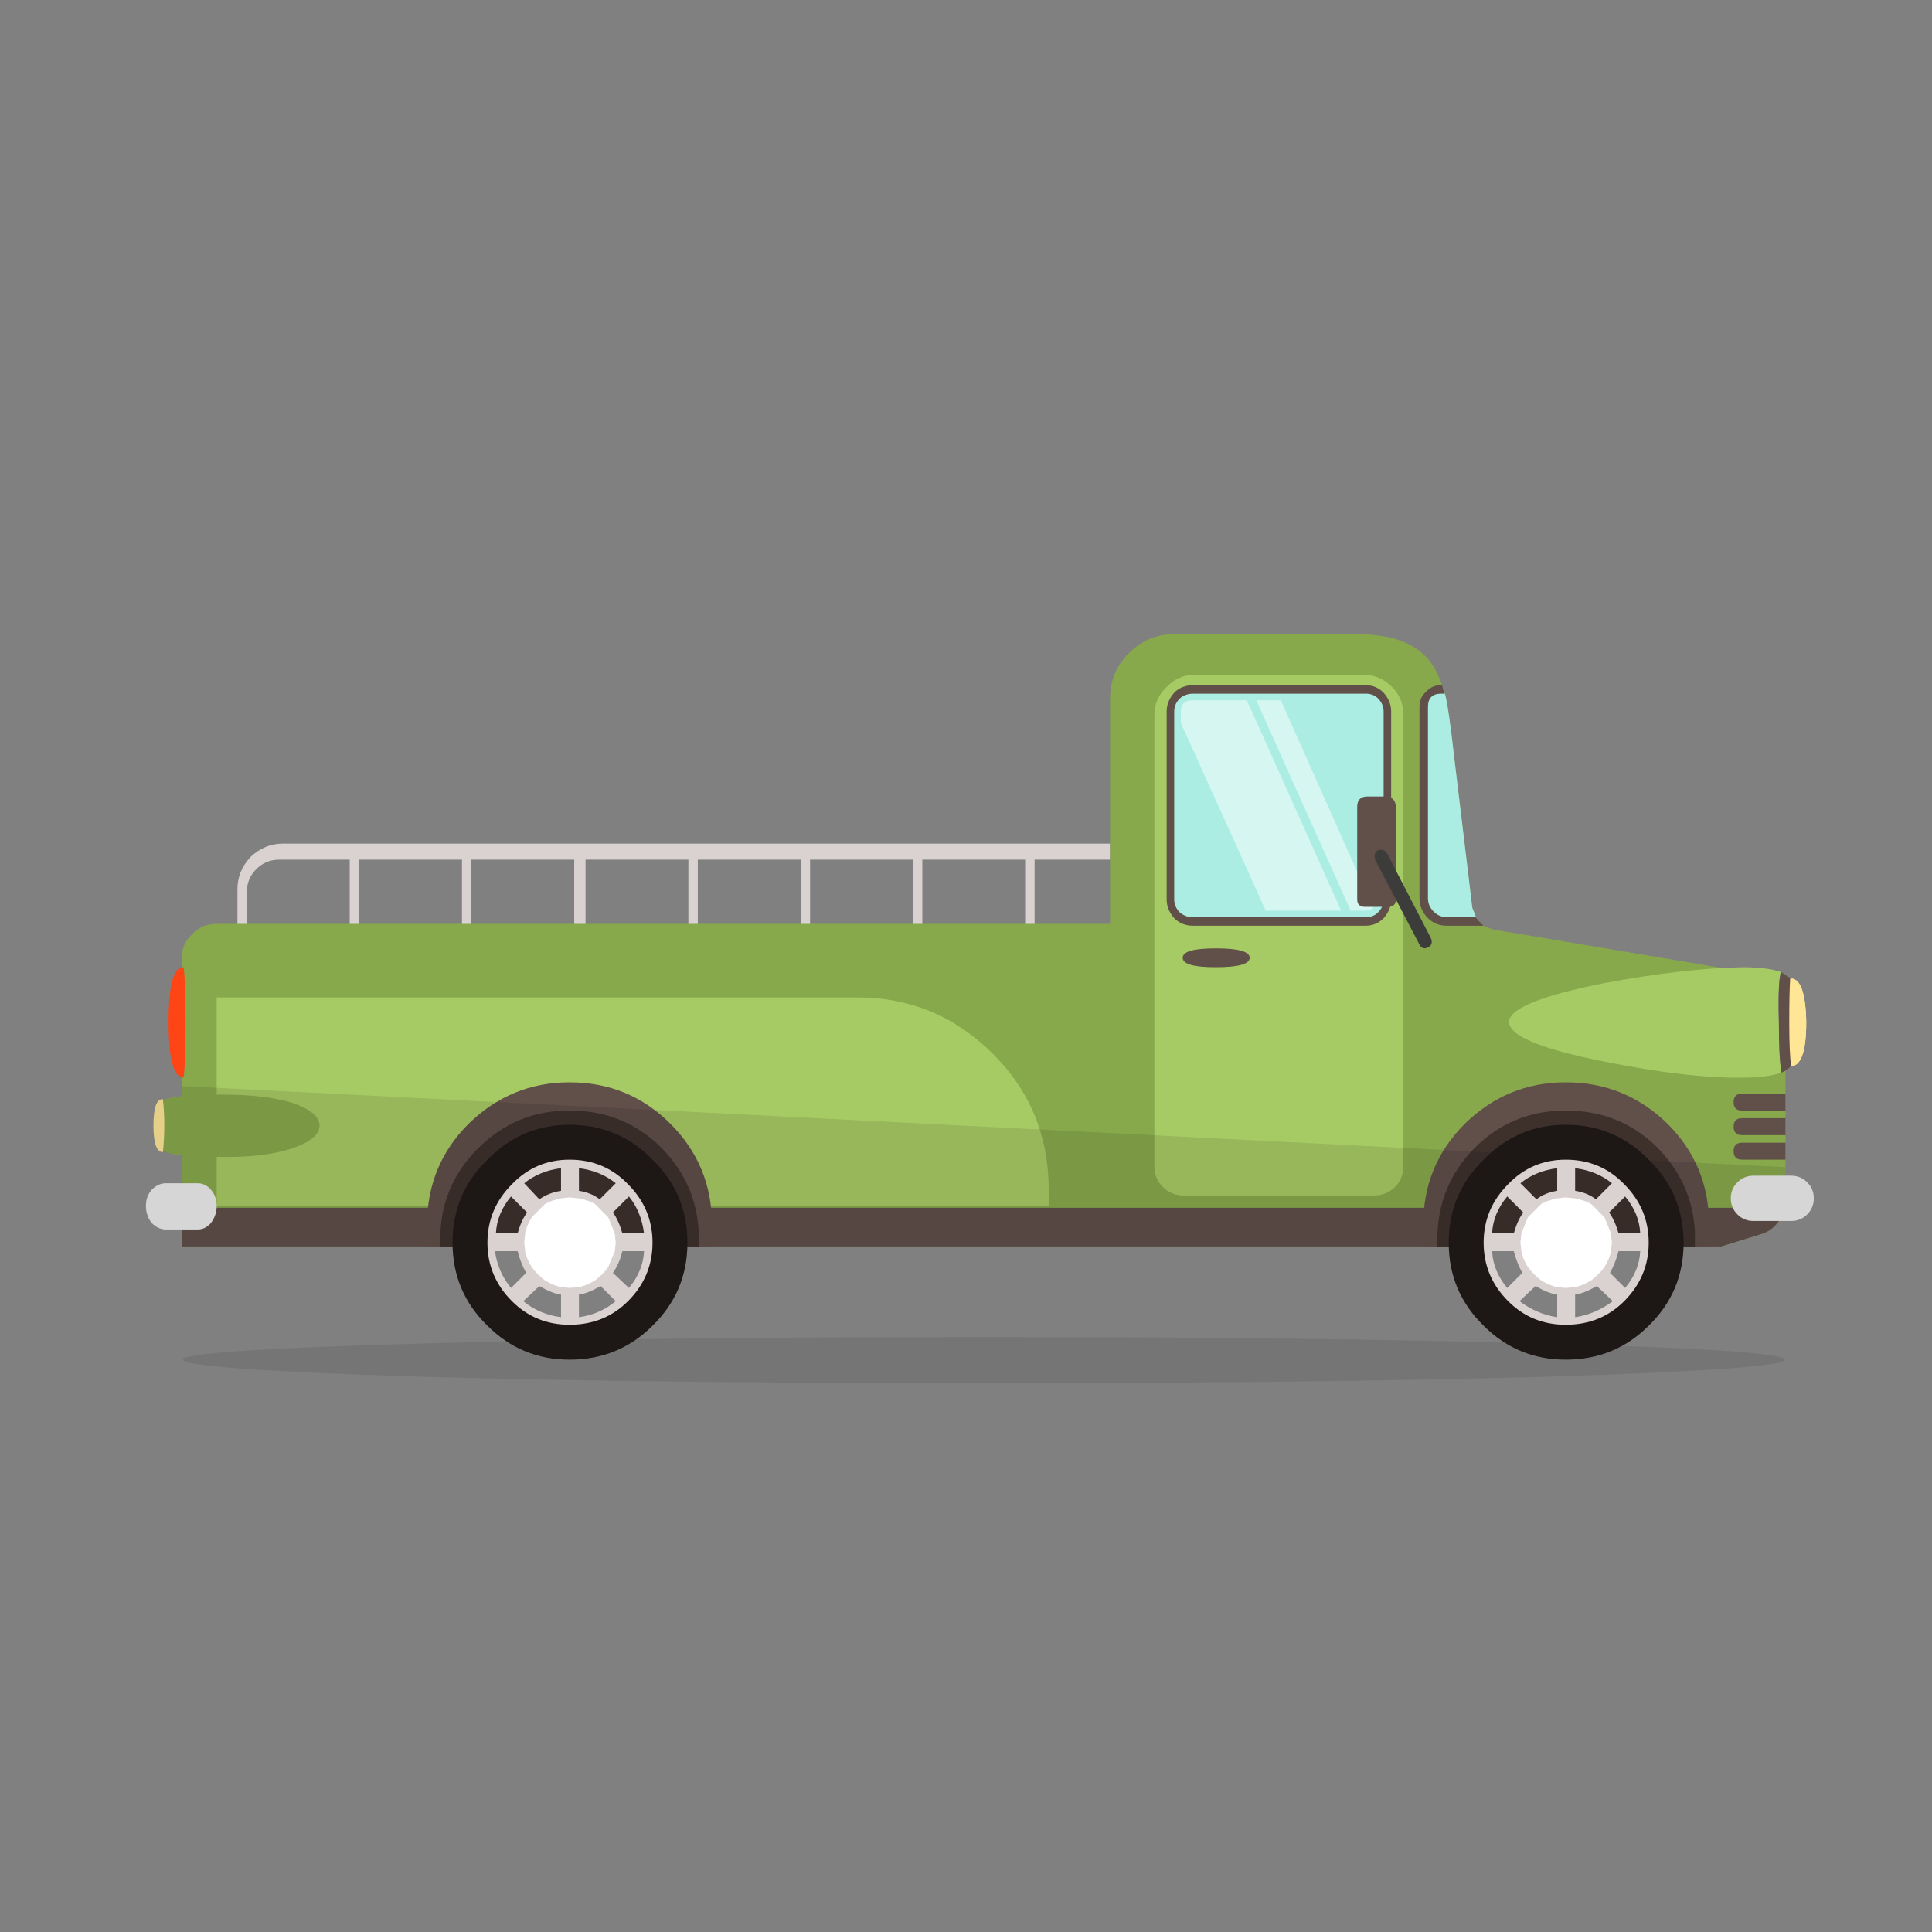 
<svg xmlns="http://www.w3.org/2000/svg" version="1.1" xmlns:xlink="http://www.w3.org/1999/xlink" preserveAspectRatio="none" x="0px" y="0px" width="1024px" height="1024px" viewBox="0 0 1024 1024">
<rect x="0" y="0" width="1024" height="1024" fill="#808080" stroke="none"/>
<defs>
<g id="Layer0_0_MEMBER_0_FILL">
<path fill="#1D1D1B" fill-opacity="0.098" stroke="none" d="
M 42.45 2.45
Q 60.1 2.45 72.45 2.1 84.9 1.7 84.9 1.2 84.9 0.7 72.45 0.35 59.95 0 42.45 0 24.95 0 12.45 0.35 0 0.7 0 1.2 0 1.7 12.45 2.1 24.8 2.45 42.45 2.45 Z"/>
</g>

<g id="Layer0_0_MEMBER_1_FILL">
<path fill="#DAD1D1" stroke="none" d="
M 62.75 364.05
L 62.75 367.7 63.35 367.7 63.35 364.05 68.8 364.05 68.8 367.7 69.3 367.7 69.3 364.05 74.75 364.05 74.75 367.7 75.25 367.7 75.25 364.05 80.7 364.05 80.7 367.7 81.2 367.7 81.2 364.05 86.65 364.05 86.65 367.7 87.15 367.7 87.15 364.05 91.15 364.05 91.15 363.2 47.3 363.2
Q 46.35 363.2 45.6 363.9 44.9 364.65 44.9 365.6
L 44.9 367.7 45.4 367.7 45.4 365.75
Q 45.4 365.05 45.9 364.55 46.4 364.05 47.1 364.05
L 50.85 364.05 50.85 367.7 51.35 367.7 51.35 364.05 56.8 364.05 56.8 367.7 57.3 367.7 57.3 364.05 62.75 364.05 Z"/>
</g>

<g id="Layer0_0_MEMBER_2_FILL">
<path fill="#88A84C" stroke="none" d="
M 42.5 368
Q 41.95 368.5 41.95 369.25
L 41.95 384.55 123.55 384.55 125.65 383.9
Q 126.35 383.7 126.8 382.9 126.95 382.55 126.95 382.1
L 126.95 375.5
Q 126.95 374.1 126.5 372.35 126.25 371.3 125.45 370.6 124.7 369.9 123.65 369.8
L 111.45 367.75 110.95 367.55 110.7 367.3 110.55 367.1 110.35 366.6 109.4 358.7
Q 109.1 356 108.9 355.25
L 108.8 355 108.75 354.8
Q 108.3 353.45 107.35 352.85 106.25 352.1 104.25 352.1
L 94.55 352.1
Q 93.15 352.1 92.15 353.1 91.15 354.1 91.15 355.5
L 91.15 367.45 43.8 367.45
Q 43 367.45 42.5 368 Z"/>
</g>

<g id="Layer0_0_MEMBER_3_FILL">
<path fill="#A7CB64" stroke="none" d="
M 43.8 371.35
L 43.8 382.4 87.9 382.4 87.9 381.55
Q 87.9 377.3 84.95 374.35 81.95 371.35 77.75 371.35
L 43.8 371.35 Z"/>
</g>

<g id="Layer0_0_MEMBER_4_FILL">
<path fill="#614F49" stroke="none" d="
M 41.95 382.5
L 41.95 384.55 123.55 384.55 125.65 383.9
Q 126.35 383.7 126.8 382.9
L 126.95 382.5 41.95 382.5 Z"/>
</g>

<g id="Layer0_0_MEMBER_5_FILL">
<path fill="#FF4515" stroke="none" d="
M 42.15 372.7
Q 42.15 370.6 42.05 369.75 41.25 369.7 41.25 372.65 41.25 375.6 42.05 375.6 42.15 374.8 42.15 372.7 Z"/>
</g>

<g id="Layer0_0_MEMBER_6_FILL">
<path fill="#614F49" stroke="none" d="
M 109.95 378.05
Q 107.75 380.25 107.75 383.4
L 107.75 384.55 122.9 384.55 122.9 383.4
Q 122.9 380.25 120.7 378.05 118.45 375.85 115.3 375.85 112.2 375.85 109.95 378.05 Z"/>
</g>

<g id="Layer0_0_MEMBER_7_FILL">
<path fill="#614F49" stroke="none" d="
M 57.15 378.05
Q 54.95 380.25 54.95 383.4
L 54.95 384.55 70.05 384.55 70.05 383.4
Q 70.05 380.25 67.85 378.05 65.65 375.85 62.5 375.85 59.4 375.85 57.15 378.05 Z"/>
</g>

<g id="Layer0_0_MEMBER_8_FILL">
<path fill="#3E312C" stroke="none" d="
M 110.45 379.35
Q 108.5 381.35 108.5 384.15
L 108.5 384.55 122.15 384.55 122.15 383.75
Q 122 381.1 120.05 379.2 118.1 377.35 115.35 377.35
L 115.25 377.35
Q 112.45 377.35 110.45 379.35 Z"/>
</g>

<g id="Layer0_0_MEMBER_9_FILL">
<path fill="#FFE697" stroke="none" d="
M 127.2 370.35
Q 127.15 371 127.15 372.7 127.15 374.3 127.25 375 128.05 374.95 128.05 372.65 128 370.3 127.2 370.35 Z"/>
</g>

<g id="Layer0_0_MEMBER_10_MEMBER_0_FILL">
<path fill="#EDEDED" stroke="none" d="
M 124.4 381.15
Q 124.05 381.5 124.05 382 124.05 382.5 124.4 382.85 124.75 383.2 125.25 383.2
L 127.25 383.2
Q 127.75 383.2 128.1 382.85 128.45 382.5 128.45 382 128.45 381.5 128.1 381.15 127.75 380.8 127.25 380.8
L 125.25 380.8
Q 124.75 380.8 124.4 381.15 Z"/>
</g>

<g id="Layer0_0_MEMBER_11_FILL">
<path fill="#614F49" stroke="none" d="
M 124.65 376.45
Q 124.2 376.45 124.2 376.9 124.2 377.35 124.65 377.35
L 126.95 377.35 126.95 376.45 124.65 376.45 Z"/>
</g>

<g id="Layer0_0_MEMBER_12_FILL">
<path fill="#614F49" stroke="none" d="
M 124.65 377.75
Q 124.2 377.75 124.2 378.2 124.2 378.65 124.65 378.65
L 126.95 378.65 126.95 377.75 124.65 377.75 Z"/>
</g>

<g id="Layer0_0_MEMBER_13_FILL">
<path fill="#614F49" stroke="none" d="
M 124.65 379.05
Q 124.2 379.05 124.2 379.5 124.2 379.95 124.65 379.95
L 126.95 379.95 126.95 379.05 124.65 379.05 Z"/>
</g>

<g id="Layer0_0_MEMBER_14_FILL">
<path fill="#3E312C" stroke="none" d="
M 57.65 379.35
Q 55.65 381.35 55.65 384.15
L 55.65 384.55 69.35 384.55 69.35 383.75
Q 69.2 381.1 67.25 379.2 65.3 377.35 62.55 377.35
L 62.45 377.35
Q 59.65 377.35 57.65 379.35 Z"/>
</g>

<g id="Layer0_0_MEMBER_15_FILL">
<path fill="#A7CB64" stroke="none" d="
M 117.3 370.6
Q 112.3 371.6 112.3 372.65 112.3 373.75 117.35 374.75 121.8 375.65 124.7 375.6 125.95 375.6 126.7 375.35
L 126.7 375.05
Q 126.6 374.4 126.6 372.7 126.55 371 126.65 370.3
L 126.7 370
Q 125.95 369.75 124.7 369.75 121.6 369.8 117.3 370.6 Z"/>
</g>

<g id="Layer0_0_MEMBER_16_FILL">
<path fill="#614F49" stroke="none" d="
M 126.7 370
L 126.65 370.3
Q 126.55 371 126.6 372.7 126.6 374.4 126.7 375.05
L 126.7 375.35
Q 127.1 375.2 127.25 374.95 127.55 374.65 127.5 374 127.4 373.15 127.4 372.7 127.5 371.8 127.5 371.4 127.55 370.7 127.25 370.35
L 126.7 370 Z"/>
</g>

<g id="Layer0_0_MEMBER_17_FILL">
<path fill="#FFE697" stroke="none" d="
M 127.2 370.35
Q 127.15 371 127.15 372.7 127.15 374.3 127.25 375 128.05 374.95 128.05 372.65 128 370.3 127.2 370.35 Z"/>
</g>

<g id="Layer0_0_MEMBER_18_MEMBER_0_FILL">
<path fill="#EDEDED" stroke="none" d="
M 40.35 381.55
Q 40.05 381.9 40.05 382.4 40.05 382.9 40.35 383.3 40.7 383.65 41.1 383.65
L 42.8 383.65
Q 43.2 383.65 43.5 383.3 43.8 382.9 43.8 382.4 43.8 381.9 43.5 381.55 43.2 381.2 42.8 381.2
L 41.1 381.2
Q 40.7 381.2 40.35 381.55 Z"/>
</g>

<g id="Layer0_0_MEMBER_19_FILL">
<path fill="#A7CB64" stroke="none" d="
M 106.7 356.4
Q 106.7 355.5 106.1 354.9 105.45 354.25 104.6 354.25
L 95.65 354.25
Q 94.75 354.25 94.15 354.9 93.5 355.5 93.5 356.4
L 93.5 380.3
Q 93.5 380.95 93.95 381.4 94.4 381.85 95.05 381.85
L 105.15 381.85
Q 105.8 381.85 106.25 381.4 106.7 380.95 106.7 380.3
L 106.7 356.4 Z"/>
</g>

<g id="Layer0_0_MEMBER_20_MEMBER_0_FILL">
<path fill="#ABEDE3" stroke="none" d="
M 108.05 355.3
Q 107.75 355.6 107.75 355.95
L 107.75 366.1
Q 107.75 366.6 108.1 366.95 108.45 367.3 109 367.3
L 110.7 367.3 110.55 367.1 110.35 366.6 109.4 358.7
Q 109.1 356 108.9 355.25
L 108.8 355 108.7 355
Q 108.35 355 108.05 355.3 Z"/>
</g>

<g id="Layer0_0_MEMBER_20_MEMBER_1_FILL">
<path fill="#614F49" stroke="none" d="
M 107.9 355.15
Q 107.55 355.45 107.55 355.95
L 107.55 366.1
Q 107.55 366.7 108 367.15 108.4 367.55 109 367.55
L 110.95 367.55 110.7 367.3 110.55 367.1 109 367.1
Q 108.6 367.1 108.3 366.8 108 366.5 108 366.1
L 108 355.95
Q 108 355.25 108.7 355.25
L 108.9 355.25 108.8 355 108.75 354.8 108.7 354.8
Q 108.2 354.8 107.9 355.15 Z"/>
</g>

<g id="Layer0_0_MEMBER_21_FILL">
<path fill="#ABEDE3" stroke="none" d="
M 104.7 367.3
Q 105.2 367.3 105.5 366.95 105.85 366.65 105.85 366.15
L 105.85 356.2
Q 105.85 355.7 105.5 355.35 105.2 355 104.7 355
L 95.55 355
Q 95.05 355 94.7 355.35 94.35 355.7 94.35 356.2
L 94.35 366.15
Q 94.35 366.65 94.7 366.95 95.05 367.3 95.55 367.3
L 104.7 367.3 Z"/>
</g>

<g id="Layer0_0_MEMBER_22_FILL">
<path fill="#614F49" stroke="none" d="
M 105.65 355.2
Q 105.25 354.8 104.7 354.8
L 95.55 354.8
Q 94.95 354.8 94.55 355.2 94.15 355.65 94.15 356.2
L 94.15 366.15
Q 94.15 366.7 94.55 367.15 94.95 367.55 95.55 367.55
L 104.7 367.55
Q 105.25 367.55 105.65 367.15 106.05 366.7 106.05 366.15
L 106.05 356.2
Q 106.05 355.65 105.65 355.2
M 105.35 355.5
Q 105.65 355.8 105.65 356.2
L 105.65 366.15
Q 105.65 366.55 105.35 366.85 105.1 367.1 104.7 367.1
L 95.55 367.1
Q 95.15 367.1 94.85 366.85 94.55 366.55 94.55 366.15
L 94.55 356.2
Q 94.55 355.8 94.85 355.5 95.15 355.25 95.55 355.25
L 104.7 355.25
Q 105.1 355.25 105.35 355.5 Z"/>
</g>

<g id="Layer0_0_MEMBER_23_FILL">
<path fill="#614F49" stroke="none" d="
M 96.75 368.75
Q 95 368.75 95 369.25 95 369.75 96.75 369.75 98.55 369.75 98.55 369.25 98.55 368.75 96.75 368.75 Z"/>
</g>

<g id="Layer0_0_MEMBER_24_MEMBER_0_MEMBER_0_FILL">
<path fill="#88A84C" stroke="none" d="
M 49.25 378.15
Q 49.25 377.45 47.85 376.95 46.4 376.5 44.05 376.5 41.4 376.5 40.9 376.85 40.55 377.1 40.55 378.15 40.55 379.25 40.9 379.45 41.4 379.8 44 379.8 46.3 379.85 47.8 379.35 49.25 378.85 49.25 378.15 Z"/>
</g>

<g id="Layer0_0_MEMBER_24_MEMBER_1_FILL">
<path fill="#FFE697" stroke="none" d="
M 40.95 379.55
Q 41.1 378.1 40.95 376.75 40.45 376.7 40.45 378.15 40.45 379.55 40.95 379.55 Z"/>
</g>

<g id="Layer0_0_MEMBER_25_MEMBER_0_FILL">
<path fill="#FFFFFF" fill-opacity="0.498" stroke="none" d="
M 0 0.6
L 0 1.2 4.5 11.15 8.5 11.15 3.5 0 0.65 0
Q 0 0 0 0.6 Z"/>
</g>

<g id="Layer0_0_MEMBER_25_MEMBER_1_FILL">
<path fill="#FFFFFF" fill-opacity="0.498" stroke="none" d="
M 4 0
L 9 11.15 9.8 11.15
Q 10.05 11.15 10.2 11
L 5.3 0 4 0 Z"/>
</g>

<g id="Layer0_0_MEMBER_26_MEMBER_0_FILL">
<path fill="#614F49" stroke="none" d="
M 104.25 361.25
L 104.25 366.15
Q 104.25 366.55 104.65 366.55
L 105.9 366.55
Q 106.3 366.55 106.3 366.15
L 106.3 361.3
Q 106.3 360.7 105.7 360.7
L 104.8 360.7
Q 104.25 360.7 104.25 361.25 Z"/>
</g>

<g id="Layer0_0_MEMBER_26_MEMBER_1_FILL">
<path fill="#3C3C3B" stroke="none" d="
M 107.55 368.55
Q 107.65 368.75 107.85 368.75
L 108 368.7
Q 108.3 368.55 108.15 368.2
L 105.85 363.75
Q 105.7 363.45 105.35 363.55 105.1 363.7 105.2 364.05
L 107.55 368.55 Z"/>
</g>

<g id="Layer0_0_MEMBER_27_FILL">
<path fill="#000000" fill-opacity="0.098" stroke="none" d="
M 86.9 4.75
L 86.9 4.3 1.9 0 1.9 0.55
Q 1.15 0.65 0.9 0.75
L 0.9 0.7
Q 0.4 0.65 0.4 2.1 0.4 3.5 0.9 3.5
L 0.9 3.45
Q 1.05 3.55 1.9 3.65
L 1.9 5.15 1.05 5.15
Q 0.65 5.15 0.3 5.5 0 5.85 0 6.35 0 6.85 0.3 7.25 0.65 7.6 1.05 7.6
L 1.9 7.6 1.9 8.5 83.5 8.5 85.6 7.85
Q 86.2 7.7 86.55 7.15
L 87.2 7.15
Q 87.7 7.15 88.05 6.8 88.4 6.45 88.4 5.95 88.4 5.45 88.05 5.1 87.7 4.75 87.2 4.75
L 86.9 4.75 Z"/>
</g>

<g id="Layer0_0_MEMBER_28_MEMBER_0_FILL">
<path fill="#FFFFFF" stroke="none" d="
M 117.8 384.35
Q 117.8 383.3 117.1 382.6 116.35 381.85 115.3 381.85 114.3 381.85 113.55 382.6 112.85 383.3 112.85 384.35 112.85 385.35 113.55 386.1 114.3 386.8 115.3 386.8 116.35 386.8 117.1 386.1 117.8 385.35 117.8 384.35 Z"/>
</g>

<g id="Layer0_0_MEMBER_28_MEMBER_1_FILL">
<path fill="#1D1715" stroke="none" d="
M 119.7 379.95
Q 117.9 378.1 115.3 378.1 112.75 378.1 110.95 379.95 109.1 381.75 109.1 384.35 109.1 386.95 110.95 388.75 112.75 390.55 115.3 390.55 117.9 390.55 119.7 388.75 121.55 386.95 121.55 384.35 121.55 381.75 119.7 379.95
M 115.3 380.1
Q 117.05 380.1 118.3 381.35 119.55 382.6 119.55 384.35 119.55 386.1 118.3 387.35 117.05 388.55 115.3 388.55 113.55 388.55 112.35 387.35 111.1 386.1 111.1 384.35 111.1 382.6 112.35 381.35 113.55 380.1 115.3 380.1 Z"/>
</g>

<g id="Layer0_0_MEMBER_28_MEMBER_2_FILL">
<path fill="#DAD1D1" stroke="none" d="
M 115.3 379.95
Q 113.5 379.95 112.25 381.25 110.95 382.55 110.95 384.35 110.95 386.15 112.25 387.45 113.5 388.7 115.3 388.7 117.15 388.7 118.4 387.45 119.7 386.15 119.7 384.35 119.7 382.55 118.4 381.25 117.15 379.95 115.3 379.95
M 112.2 381.9
L 113.05 382.75
Q 112.75 383.15 112.55 383.85
L 111.4 383.85
Q 111.45 382.8 112.2 381.9
M 113.75 382.05
L 112.9 381.2
Q 113.7 380.55 114.85 380.4
L 114.85 381.6
Q 114.2 381.7 113.75 382.05
M 115.3 381.95
L 115.8 382
Q 116.3 382.1 116.65 382.3
L 117.35 383 117.7 383.85 117.75 384.35 117.7 384.8
Q 117.65 385.15 117.35 385.65 117.05 386.05 116.65 386.35 116.15 386.65 115.8 386.7
L 115.3 386.75 114.85 386.7
Q 114.5 386.65 114 386.35 113.6 386.05 113.3 385.65 113 385.15 112.95 384.8
L 112.9 384.35 112.95 383.85 113.3 383 114 382.3
Q 114.35 382.1 114.85 382
L 115.3 381.95
M 115.8 381.6
L 115.8 380.4
Q 116.95 380.55 117.75 381.2
L 116.9 382.05
Q 116.45 381.7 115.8 381.6
M 117.6 382.75
L 118.45 381.9
Q 119.2 382.8 119.25 383.85
L 118.1 383.85
Q 117.9 383.15 117.6 382.75
M 117.65 385.95
Q 117.95 385.4 118.1 384.8
L 119.25 384.8
Q 119.2 385.85 118.45 386.75
L 117.65 385.95
M 116.95 386.65
L 117.8 387.45
Q 116.85 388.15 115.8 388.3
L 115.8 387.1
Q 116.25 387.05 116.95 386.65
M 111.4 384.8
L 112.55 384.8
Q 112.7 385.4 113 385.95
L 112.2 386.75
Q 111.45 385.85 111.4 384.8
M 114.85 387.1
L 114.85 388.3
Q 113.8 388.15 112.85 387.45
L 113.7 386.65
Q 114.4 387.05 114.85 387.1 Z"/>
</g>

<g id="Layer0_0_MEMBER_29_MEMBER_0_FILL">
<path fill="#FFFFFF" stroke="none" d="
M 65 384.35
Q 65 383.3 64.3 382.6 63.55 381.85 62.5 381.85 61.5 381.85 60.75 382.6 60.05 383.3 60.05 384.35 60.05 385.35 60.75 386.1 61.5 386.8 62.5 386.8 63.55 386.8 64.3 386.1 65 385.35 65 384.35 Z"/>
</g>

<g id="Layer0_0_MEMBER_29_MEMBER_1_FILL">
<path fill="#1D1715" stroke="none" d="
M 56.3 384.35
Q 56.3 386.95 58.15 388.75 59.95 390.55 62.5 390.55 65.1 390.55 66.9 388.75 68.75 386.95 68.75 384.35 68.75 381.75 66.9 379.95 65.1 378.1 62.5 378.1 59.95 378.1 58.15 379.95 56.3 381.75 56.3 384.35
M 59.55 387.35
Q 58.3 386.1 58.3 384.35 58.3 382.6 59.55 381.35 60.75 380.1 62.5 380.1 64.25 380.1 65.5 381.35 66.75 382.6 66.75 384.35 66.75 386.1 65.5 387.35 64.25 388.55 62.5 388.55 60.75 388.55 59.55 387.35 Z"/>
</g>

<g id="Layer0_0_MEMBER_29_MEMBER_2_FILL">
<path fill="#DAD1D1" stroke="none" d="
M 58.15 384.35
Q 58.15 386.15 59.45 387.45 60.7 388.7 62.5 388.7 64.35 388.7 65.6 387.45 66.9 386.15 66.9 384.35 66.9 382.55 65.6 381.25 64.35 379.95 62.5 379.95 60.7 379.95 59.45 381.25 58.15 382.55 58.15 384.35
M 59.4 381.9
L 60.25 382.75
Q 59.95 383.15 59.75 383.85
L 58.6 383.85
Q 58.65 382.8 59.4 381.9
M 58.55 384.8
L 59.75 384.8
Q 59.9 385.4 60.2 385.95
L 59.4 386.75
Q 58.7 385.9 58.55 384.8
M 60.5 385.65
Q 60.2 385.15 60.15 384.8
L 60.1 384.35 60.15 383.85
Q 60.2 383.5 60.5 383
L 61.2 382.3
Q 61.55 382.1 62.05 382
L 62.5 381.95 63 382
Q 63.5 382.1 63.85 382.3
L 64.55 383 64.9 383.85 64.95 384.35 64.9 384.8 64.55 385.65
Q 64.25 386.05 63.85 386.35 63.35 386.65 63 386.7
L 62.5 386.75 62.05 386.7
Q 61.7 386.65 61.2 386.35 60.8 386.05 60.5 385.65
M 62.05 381.6
Q 61.4 381.7 60.9 382.05
L 60.1 381.2
Q 60.9 380.55 62.05 380.4
L 62.05 381.6
M 64.8 382.75
L 65.65 381.9
Q 66.3 382.7 66.45 383.85
L 65.3 383.85
Q 65.1 383.15 64.8 382.75
M 64.95 381.2
L 64.1 382.05
Q 63.65 381.7 63 381.6
L 63 380.4
Q 64.15 380.55 64.95 381.2
M 64.8 385.95
Q 65.15 385.45 65.3 384.8
L 66.45 384.8
Q 66.4 385.85 65.65 386.75
L 64.8 385.95
M 62.05 387.1
L 62.05 388.3
Q 60.9 388.15 60.05 387.45
L 60.9 386.65
Q 61.6 387.05 62.05 387.1
M 63 388.3
L 63 387.1
Q 63.45 387.05 64.15 386.65
L 64.95 387.45
Q 64.1 388.15 63 388.3 Z"/>
</g>
</defs>

<g transform="matrix( 10, 0, 0, 10, 96.85,708.65) ">
<use xlink:href="#Layer0_0_MEMBER_0_FILL"/>
</g>

<g transform="matrix( 10, 0, 0, 10, -323.15,-3184.85) ">
<use xlink:href="#Layer0_0_MEMBER_1_FILL"/>
</g>

<g transform="matrix( 10, 0, 0, 10, -323.15,-3184.85) ">
<use xlink:href="#Layer0_0_MEMBER_2_FILL"/>
</g>

<g transform="matrix( 10, 0, 0, 10, -323.15,-3184.85) ">
<use xlink:href="#Layer0_0_MEMBER_3_FILL"/>
</g>

<g transform="matrix( 10, 0, 0, 10, -323.15,-3184.85) ">
<use xlink:href="#Layer0_0_MEMBER_4_FILL"/>
</g>

<g transform="matrix( 10, 0, 0, 10, -323.15,-3184.85) ">
<use xlink:href="#Layer0_0_MEMBER_5_FILL"/>
</g>

<g transform="matrix( 10, 0, 0, 10, -323.15,-3184.85) ">
<use xlink:href="#Layer0_0_MEMBER_6_FILL"/>
</g>

<g transform="matrix( 10, 0, 0, 10, -323.15,-3184.85) ">
<use xlink:href="#Layer0_0_MEMBER_7_FILL"/>
</g>

<g transform="matrix( 10, 0, 0, 10, -323.15,-3184.85) ">
<use xlink:href="#Layer0_0_MEMBER_8_FILL"/>
</g>

<g transform="matrix( 10, 0, 0, 10, -323.15,-3184.85) ">
<use xlink:href="#Layer0_0_MEMBER_9_FILL"/>
</g>

<g transform="matrix( 10, 0, 0, 10, -323.15,-3184.85) ">
<use xlink:href="#Layer0_0_MEMBER_10_MEMBER_0_FILL"/>
</g>

<g transform="matrix( 10, 0, 0, 10, -323.15,-3184.85) ">
<use xlink:href="#Layer0_0_MEMBER_11_FILL"/>
</g>

<g transform="matrix( 10, 0, 0, 10, -323.15,-3184.85) ">
<use xlink:href="#Layer0_0_MEMBER_12_FILL"/>
</g>

<g transform="matrix( 10, 0, 0, 10, -323.15,-3184.85) ">
<use xlink:href="#Layer0_0_MEMBER_13_FILL"/>
</g>

<g transform="matrix( 10, 0, 0, 10, -323.15,-3184.85) ">
<use xlink:href="#Layer0_0_MEMBER_14_FILL"/>
</g>

<g transform="matrix( 10, 0, 0, 10, -323.15,-3184.85) ">
<use xlink:href="#Layer0_0_MEMBER_15_FILL"/>
</g>

<g transform="matrix( 10, 0, 0, 10, -323.15,-3184.85) ">
<use xlink:href="#Layer0_0_MEMBER_16_FILL"/>
</g>

<g transform="matrix( 10, 0, 0, 10, -323.15,-3184.85) ">
<use xlink:href="#Layer0_0_MEMBER_17_FILL"/>
</g>

<g transform="matrix( 10, 0, 0, 10, -323.15,-3184.85) ">
<use xlink:href="#Layer0_0_MEMBER_18_MEMBER_0_FILL"/>
</g>

<g transform="matrix( 10, 0, 0, 10, -323.15,-3184.85) ">
<use xlink:href="#Layer0_0_MEMBER_19_FILL"/>
</g>

<g transform="matrix( 10, 0, 0, 10, -323.15,-3184.85) ">
<use xlink:href="#Layer0_0_MEMBER_20_MEMBER_0_FILL"/>
</g>

<g transform="matrix( 10, 0, 0, 10, -323.15,-3184.85) ">
<use xlink:href="#Layer0_0_MEMBER_20_MEMBER_1_FILL"/>
</g>

<g transform="matrix( 10, 0, 0, 10, -323.15,-3184.85) ">
<use xlink:href="#Layer0_0_MEMBER_21_FILL"/>
</g>

<g transform="matrix( 10, 0, 0, 10, -323.15,-3184.85) ">
<use xlink:href="#Layer0_0_MEMBER_22_FILL"/>
</g>

<g transform="matrix( 10, 0, 0, 10, -323.15,-3184.85) ">
<use xlink:href="#Layer0_0_MEMBER_23_FILL"/>
</g>

<g transform="matrix( 10, 0, 0, 10, -323.15,-3184.85) ">
<use xlink:href="#Layer0_0_MEMBER_24_MEMBER_0_MEMBER_0_FILL"/>
</g>

<g transform="matrix( 10, 0, 0, 10, -323.15,-3184.85) ">
<use xlink:href="#Layer0_0_MEMBER_24_MEMBER_1_FILL"/>
</g>

<g transform="matrix( 10, 0, 0, 10, 625.85,371.15) ">
<use xlink:href="#Layer0_0_MEMBER_25_MEMBER_0_FILL"/>
</g>

<g transform="matrix( 10, 0, 0, 10, 625.85,371.15) ">
<use xlink:href="#Layer0_0_MEMBER_25_MEMBER_1_FILL"/>
</g>

<g transform="matrix( 10, 0, 0, 10, -323.15,-3184.85) ">
<use xlink:href="#Layer0_0_MEMBER_26_MEMBER_0_FILL"/>
</g>

<g transform="matrix( 10, 0, 0, 10, -323.15,-3184.85) ">
<use xlink:href="#Layer0_0_MEMBER_26_MEMBER_1_FILL"/>
</g>

<g transform="matrix( 10, 0, 0, 10, 77.35,575.65) ">
<use xlink:href="#Layer0_0_MEMBER_27_FILL"/>
</g>

<g transform="matrix( 10, 0, 0, 10, -323.15,-3184.85) ">
<use xlink:href="#Layer0_0_MEMBER_28_MEMBER_0_FILL"/>
</g>

<g transform="matrix( 10, 0, 0, 10, -323.15,-3184.85) ">
<use xlink:href="#Layer0_0_MEMBER_28_MEMBER_1_FILL"/>
</g>

<g transform="matrix( 10, 0, 0, 10, -323.15,-3184.85) ">
<use xlink:href="#Layer0_0_MEMBER_28_MEMBER_2_FILL"/>
</g>

<g transform="matrix( 10, 0, 0, 10, -323.15,-3184.85) ">
<use xlink:href="#Layer0_0_MEMBER_29_MEMBER_0_FILL"/>
</g>

<g transform="matrix( 10, 0, 0, 10, -323.15,-3184.85) ">
<use xlink:href="#Layer0_0_MEMBER_29_MEMBER_1_FILL"/>
</g>

<g transform="matrix( 10, 0, 0, 10, -323.15,-3184.85) ">
<use xlink:href="#Layer0_0_MEMBER_29_MEMBER_2_FILL"/>
</g>
</svg>
